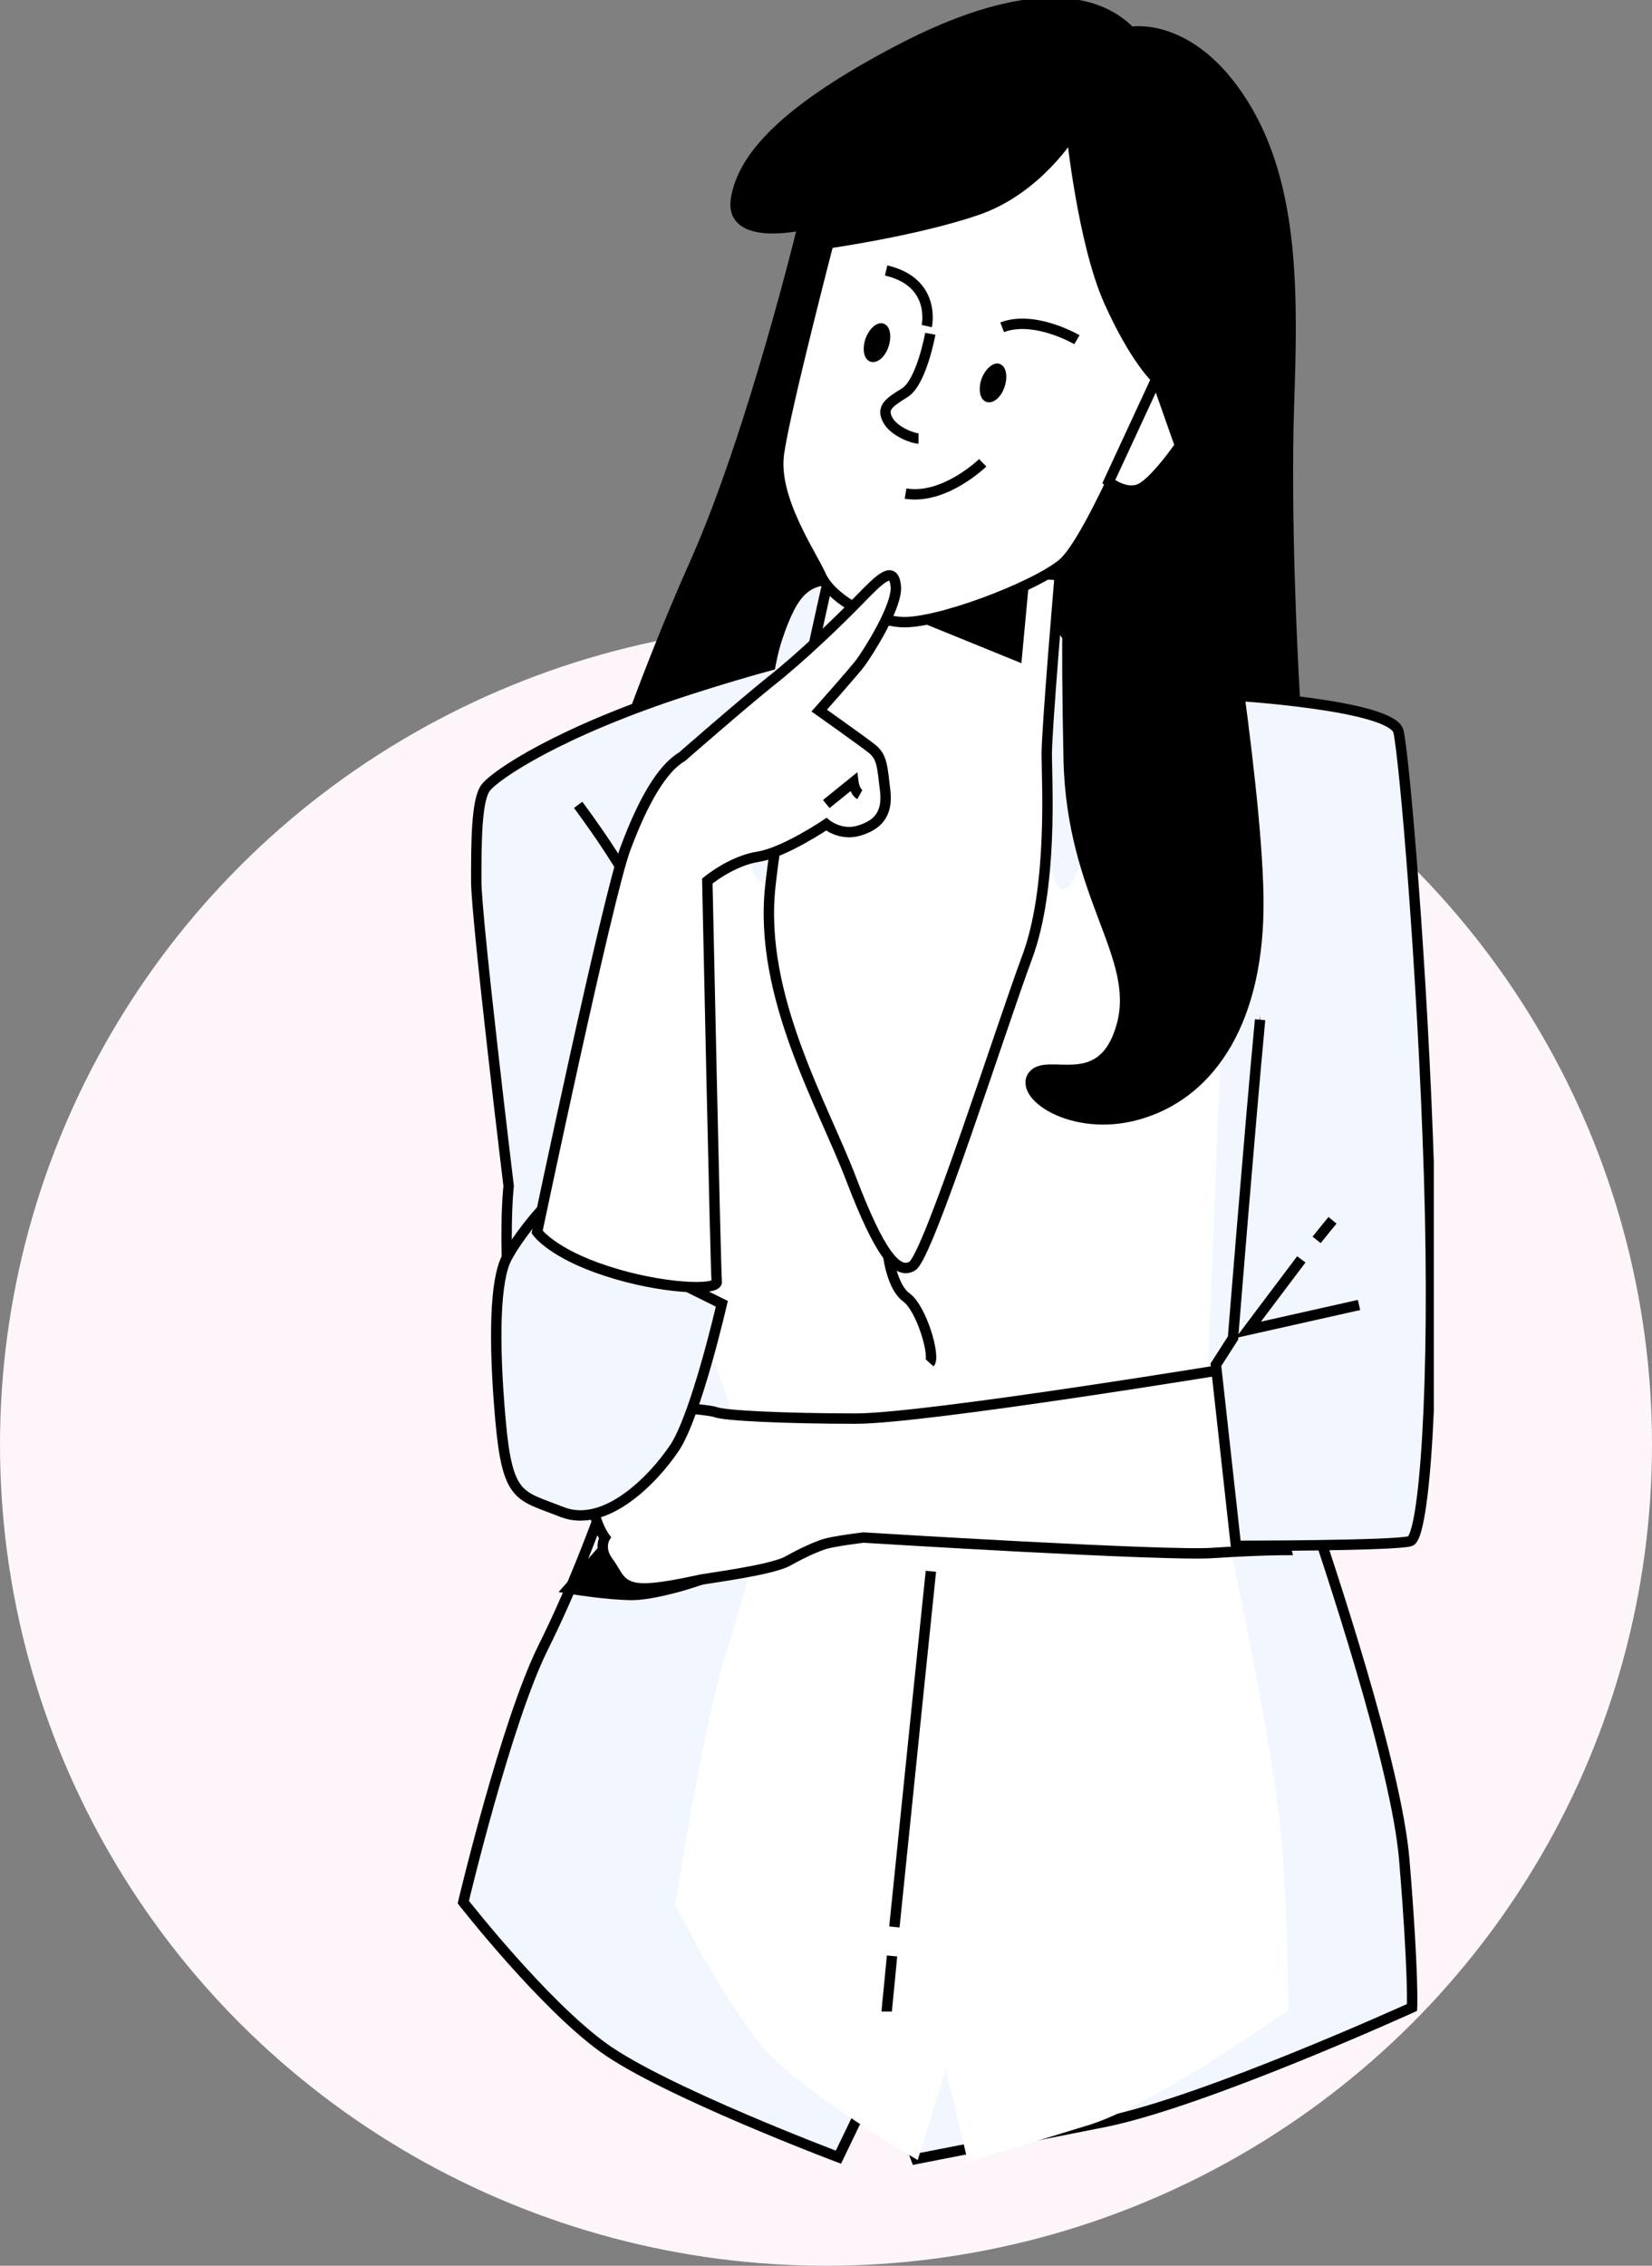 <svg width="159" height="218" viewBox="0 0 159 218" fill="none" xmlns="http://www.w3.org/2000/svg">
<rect x="0" y="0" width="159" height="218" fill="#808080" stroke="none"/>
<ellipse cx="79.5" cy="139" rx="79.5" ry="79" fill="#FEF5FA"/>
<g clip-path="url(#clip0_601_3427)">
<path d="M108.81 3.075C108.81 3.075 114.591 1.936 119.636 9.965C124.68 17.994 124.397 28.755 124.057 39.005C123.717 49.254 124.34 62.522 124.624 67.191C124.907 71.86 130.008 76.359 130.008 76.359L57.741 78.067C57.741 78.067 61.425 66.394 66.98 53.98C72.478 41.567 77.296 21.638 77.296 21.638C77.296 21.638 70.211 23.289 70.834 19.189C71.458 15.146 75.482 10.591 86.591 4.783C97.701 -1.025 105.069 -0.797 108.81 3.075Z" fill="black" stroke="black" stroke-miterlimit="10"/>
<path d="M52.243 158.582C55.19 152.66 57.061 147.421 57.854 145.371C56.381 141.727 51.336 132.446 51.336 132.446L48.332 127.036C48.332 127.036 48.899 125.385 48.785 120.944C48.672 116.502 48.956 114.111 48.956 114.111C48.956 114.111 45.838 88.373 45.838 84.786C45.838 81.198 45.838 76.985 46.745 75.789C47.652 74.593 53.773 70.38 66.356 66.337C78.939 62.294 83.134 62.123 84.04 61.838C84.947 61.554 100.818 62.863 100.818 62.863C100.818 62.863 125.644 67.077 126.891 68.444C128.081 69.81 123.603 136.147 123.603 136.147C123.603 136.147 125.474 140.987 125.927 144.631C127.911 150.61 134.429 169.856 135.166 179.024C136.073 190.014 135.903 193.145 135.903 193.145C135.903 193.145 116.122 202.142 106.429 204.135C96.68 206.071 88.178 207.722 88.178 207.722L84.891 198.839L80.696 207.551C80.696 207.551 63.919 201.231 58.081 197.017C52.243 192.804 44.591 183.01 44.591 183.01C44.591 183.01 48.672 165.813 52.243 158.582Z" fill="#F2F6FF" stroke="black" stroke-miterlimit="10"/>
<path d="M69.943 158.834C71.848 152.909 73.056 147.668 73.569 145.617C72.617 141.971 69.358 132.684 69.358 132.684L67.417 127.272C67.417 127.272 67.783 125.62 67.71 121.176C67.636 116.733 67.82 114.34 67.82 114.34C67.82 114.34 65.806 88.589 65.806 85C65.806 81.411 65.806 77.195 66.391 75.998C66.977 74.802 70.932 70.586 79.061 66.541C87.191 62.496 89.9 62.325 90.486 62.041C91.072 61.756 101.325 63.066 101.325 63.066C101.325 63.066 117.364 67.282 118.17 68.649C118.939 70.016 116.046 136.388 116.046 136.388C116.046 136.388 117.254 141.23 117.547 144.876C118.829 150.858 123.04 170.114 123.516 179.287C124.102 190.282 123.992 193.415 123.992 193.415C123.992 193.415 111.212 202.417 104.95 204.411C98.652 206.348 93.159 208 93.159 208L91.035 199.113L88.326 207.829C88.326 207.829 77.487 201.505 73.715 197.289C69.943 193.074 65 183.275 65 183.275C65 183.275 67.636 166.069 69.943 158.834Z" fill="white"/>
<path d="M55.644 77.44C55.644 77.44 60.801 84.273 61.878 87.747" stroke="black" stroke-miterlimit="10"/>
<path d="M79.166 147.877C79.166 147.877 71.741 149.585 70.324 150.667C68.907 151.749 63.296 153.457 60.858 153.457C58.478 153.457 54.737 152.831 54.737 152.831L58.591 148.503C58.591 148.503 73.441 146.339 75.709 146.339C77.976 146.339 79.166 147.877 79.166 147.877Z" fill="black" stroke="black" stroke-miterlimit="10"/>
<path d="M85.855 188.191C85.571 191.266 85.344 193.316 85.344 193.544" stroke="black" stroke-miterlimit="10"/>
<path d="M89.595 151.179C89.595 151.179 87.328 173.102 86.081 185.401" stroke="black" stroke-miterlimit="10"/>
<path d="M85.798 115.192C85.741 115.762 85.684 116.274 85.571 116.673C84.947 119.805 85.741 123.734 87.215 124.815C88.688 125.84 90.049 130.51 89.482 131.136" stroke="black" stroke-miterlimit="10"/>
<path d="M86.478 104.032C86.478 104.032 86.364 108.53 86.081 112.345" stroke="black" stroke-miterlimit="10"/>
<path d="M96.85 57.169C96.85 57.169 98.834 57.055 99.344 57.682C99.854 58.308 103.765 63.091 103.879 64.116C103.992 65.141 104.275 80.629 104.275 81.882C104.275 83.135 102.518 87.177 101.611 84.9C100.705 82.622 100.081 79.718 99.231 78.237C98.324 76.7 96.113 79.889 96.113 79.889L81.32 83.932C81.32 83.932 76.559 81.141 75.652 79.376C74.745 77.611 74.915 84.672 73.781 84.957C72.648 85.184 71.628 83.305 72.761 79.035C73.895 74.764 73.668 66.564 75.255 61.611C76.899 56.714 78.032 56.315 80.64 56.201C83.304 56.03 96.85 57.169 96.85 57.169Z" fill="#F2F6FF"/>
<path d="M102 55.333C102 55.333 100.746 70.062 100.746 72.587C100.746 75.112 101.373 85.353 98.865 92.086C96.357 98.819 89.32 120.983 87.788 121.825C86.325 122.667 84.653 120.563 81.936 113.479C79.218 106.324 73.018 95.873 74.133 85.353C75.247 74.832 80.124 54 80.124 54L102 55.333Z" fill="white" stroke="black" stroke-miterlimit="10"/>
<path d="M86.535 58.479L97.871 63.091L98.551 55.803L86.535 58.479Z" fill="black" stroke="black" stroke-miterlimit="10"/>
<path d="M111.304 36.443C111.304 36.443 105.012 52.044 102.235 54.265C99.458 56.543 89.935 60.13 86.648 59.846C83.304 59.561 79.903 57.397 78.996 55.347C78.089 53.297 74.348 47.945 74.972 43.617C75.595 39.29 79.733 23.403 79.733 23.403C79.733 23.403 88.178 22.207 94.016 20.214C99.854 18.221 103.142 12.812 103.142 12.812C103.142 12.812 104.219 23.289 106.713 28.926C109.263 34.62 111.304 36.443 111.304 36.443Z" fill="white" stroke="black" stroke-miterlimit="10"/>
<path d="M89.539 32.115C89.539 32.115 88.688 36.841 87.045 37.809C85.458 38.777 84.834 39.29 85.458 40.428C86.081 41.567 87.951 42.194 88.405 42.194" stroke="black" stroke-miterlimit="10"/>
<path d="M94.583 44.528C94.583 44.528 90.899 48.116 87.158 47.489" stroke="black" stroke-miterlimit="10"/>
<path d="M103.652 32.684C103.652 32.684 99.571 30.293 96.454 31.489" stroke="black" stroke-miterlimit="10"/>
<path d="M89.198 31.375C89.198 31.375 90.162 27.161 85.288 26.022" stroke="black" stroke-miterlimit="10"/>
<path d="M94.47 36.443C94.13 37.468 94.3 38.436 94.923 38.663C95.547 38.891 96.34 38.265 96.68 37.24C97.02 36.215 96.85 35.247 96.227 35.019C95.66 34.791 94.867 35.418 94.47 36.443Z" fill="black"/>
<path d="M83.304 32.571C82.964 33.596 83.134 34.563 83.757 34.791C84.381 35.019 85.174 34.393 85.514 33.368C85.854 32.343 85.684 31.375 85.061 31.147C84.437 30.919 83.701 31.546 83.304 32.571Z" fill="black"/>
<path d="M111.304 36.443L113.571 42.877C113.571 42.877 111.134 46.407 109.717 47.034C108.3 47.66 106.712 46.35 106.712 46.35L111.304 36.443Z" fill="white" stroke="black" stroke-miterlimit="10"/>
<path d="M119.208 131.535C119.208 131.535 89.111 136.489 82.366 136.489C75.621 136.489 69.613 136.204 68.876 135.862C68.139 135.578 58.673 134.666 57.937 136.033C57.2 137.4 57.483 139.962 57.483 139.962C57.483 139.962 56.86 142.354 57.03 144.46C57.2 146.567 58.22 147.934 58.22 147.934C58.22 147.934 57.596 148.959 58.503 150.211C59.41 151.407 59.523 152.489 61.224 152.774C62.868 153.059 66.609 152.147 67.232 152.034C67.856 151.863 74.09 151.123 75.791 150.211C77.434 149.3 78.511 148.845 79.362 148.56C80.269 148.275 83.103 147.934 83.103 147.934C83.103 147.934 112.463 149.756 116.77 149.414C121.135 149.13 123.799 149.13 123.799 149.13L119.208 131.535Z" fill="white" stroke="black" stroke-miterlimit="10"/>
<path d="M69.474 125.442C69.474 125.442 67.036 136.09 64.939 139.279C62.842 142.411 58.251 147.08 54.113 145.485C49.976 143.834 48.842 144.29 48.162 136.546C47.482 128.802 47.652 123.107 48.785 121.001C49.919 118.894 51.846 116.73 51.846 116.73L69.474 125.442Z" fill="#F2F6FF" stroke="black" stroke-miterlimit="10"/>
<path d="M65.64 72.81C65.64 72.81 71.308 67.856 74.142 65.579C76.976 63.358 80.717 59.771 82.757 57.664C84.798 55.557 85.988 54.418 86.215 56.354C86.441 58.29 83.494 62.846 82.871 63.7C82.247 64.554 78.846 68.369 78.846 68.369C78.846 68.369 82.871 71.216 83.891 72.013C84.911 72.81 84.911 73.721 85.194 76.056C85.478 78.391 84.401 79.415 82.644 79.928C80.887 80.44 79.526 79.302 79.526 79.302C79.526 79.302 75.502 82.035 72.951 82.433C70.401 82.832 68.077 84.768 68.077 84.768C68.077 84.768 68.871 122.349 68.984 123.317C69.097 124.228 63.599 124.001 58.385 122.292C53.113 120.584 51.696 118.534 51.696 118.534C51.696 118.534 58.498 86.192 60.198 81.636C61.899 77.081 63.713 73.949 65.64 72.81Z" fill="white" stroke="black" stroke-miterlimit="10"/>
<path d="M79.527 77.359L82.134 75.252C82.134 75.252 82.247 76.163 82.757 76.448" fill="white"/>
<path d="M79.527 77.359L82.134 75.252C82.134 75.252 82.247 76.163 82.757 76.448" stroke="black" stroke-miterlimit="10"/>
<path d="M121.506 100.843C121.676 98.793 121.846 96.914 121.959 95.32L121.506 100.843Z" fill="#F2F6FF"/>
<path d="M121.506 100.843C121.676 98.793 121.846 96.914 121.959 95.32" stroke="black" stroke-miterlimit="10"/>
<path d="M118.559 66.906C118.559 66.906 133.976 67.817 134.599 70.38C135.166 72.885 136.923 93.213 137.547 113.2C138.17 133.243 137.093 147.82 135.733 148.276C134.373 148.731 118.956 148.731 118.956 148.731L117.028 131.307L118.672 128.745C118.672 128.745 120.259 108.929 121.279 98.11" fill="#F2F6FF"/>
<path d="M118.559 66.906C118.559 66.906 133.976 67.817 134.599 70.38C135.166 72.885 136.923 93.213 137.547 113.2C138.17 133.243 137.093 147.82 135.733 148.276C134.373 148.731 118.956 148.731 118.956 148.731L117.028 131.307L118.672 128.745C118.672 128.745 120.259 108.929 121.279 98.11" stroke="black" stroke-miterlimit="10"/>
<path d="M126.721 119.292C127.401 118.438 127.968 117.755 128.251 117.413" stroke="black" stroke-miterlimit="10"/>
<path d="M130.802 125.556L120.146 127.947C120.146 127.947 122.923 124.246 125.247 121.171" stroke="black" stroke-miterlimit="10"/>
<path d="M116.575 48.856C116.575 48.856 120.939 74.536 121.109 86.323C121.279 98.11 116.575 104.943 110.113 107.05C103.652 109.214 98.04 105.455 99.401 103.519C100.761 101.64 106.089 105.399 107.96 98.68C109.83 91.96 103.142 86.266 102.858 73.056C102.575 59.845 102.858 56.372 102.858 56.372" fill="black"/>
<path d="M116.575 48.856C116.575 48.856 120.939 74.536 121.109 86.323C121.279 98.11 116.575 104.943 110.113 107.05C103.652 109.214 98.04 105.455 99.401 103.519C100.761 101.64 106.089 105.399 107.96 98.68C109.83 91.96 103.142 86.266 102.858 73.056C102.575 59.845 102.858 56.372 102.858 56.372" stroke="black" stroke-miterlimit="10"/>
</g>
<defs>
<clipPath id="clip0_601_3427">
<rect width="98" height="210" fill="white" transform="matrix(-1 0 0 1 138 0)"/>
</clipPath>
</defs>
</svg>
